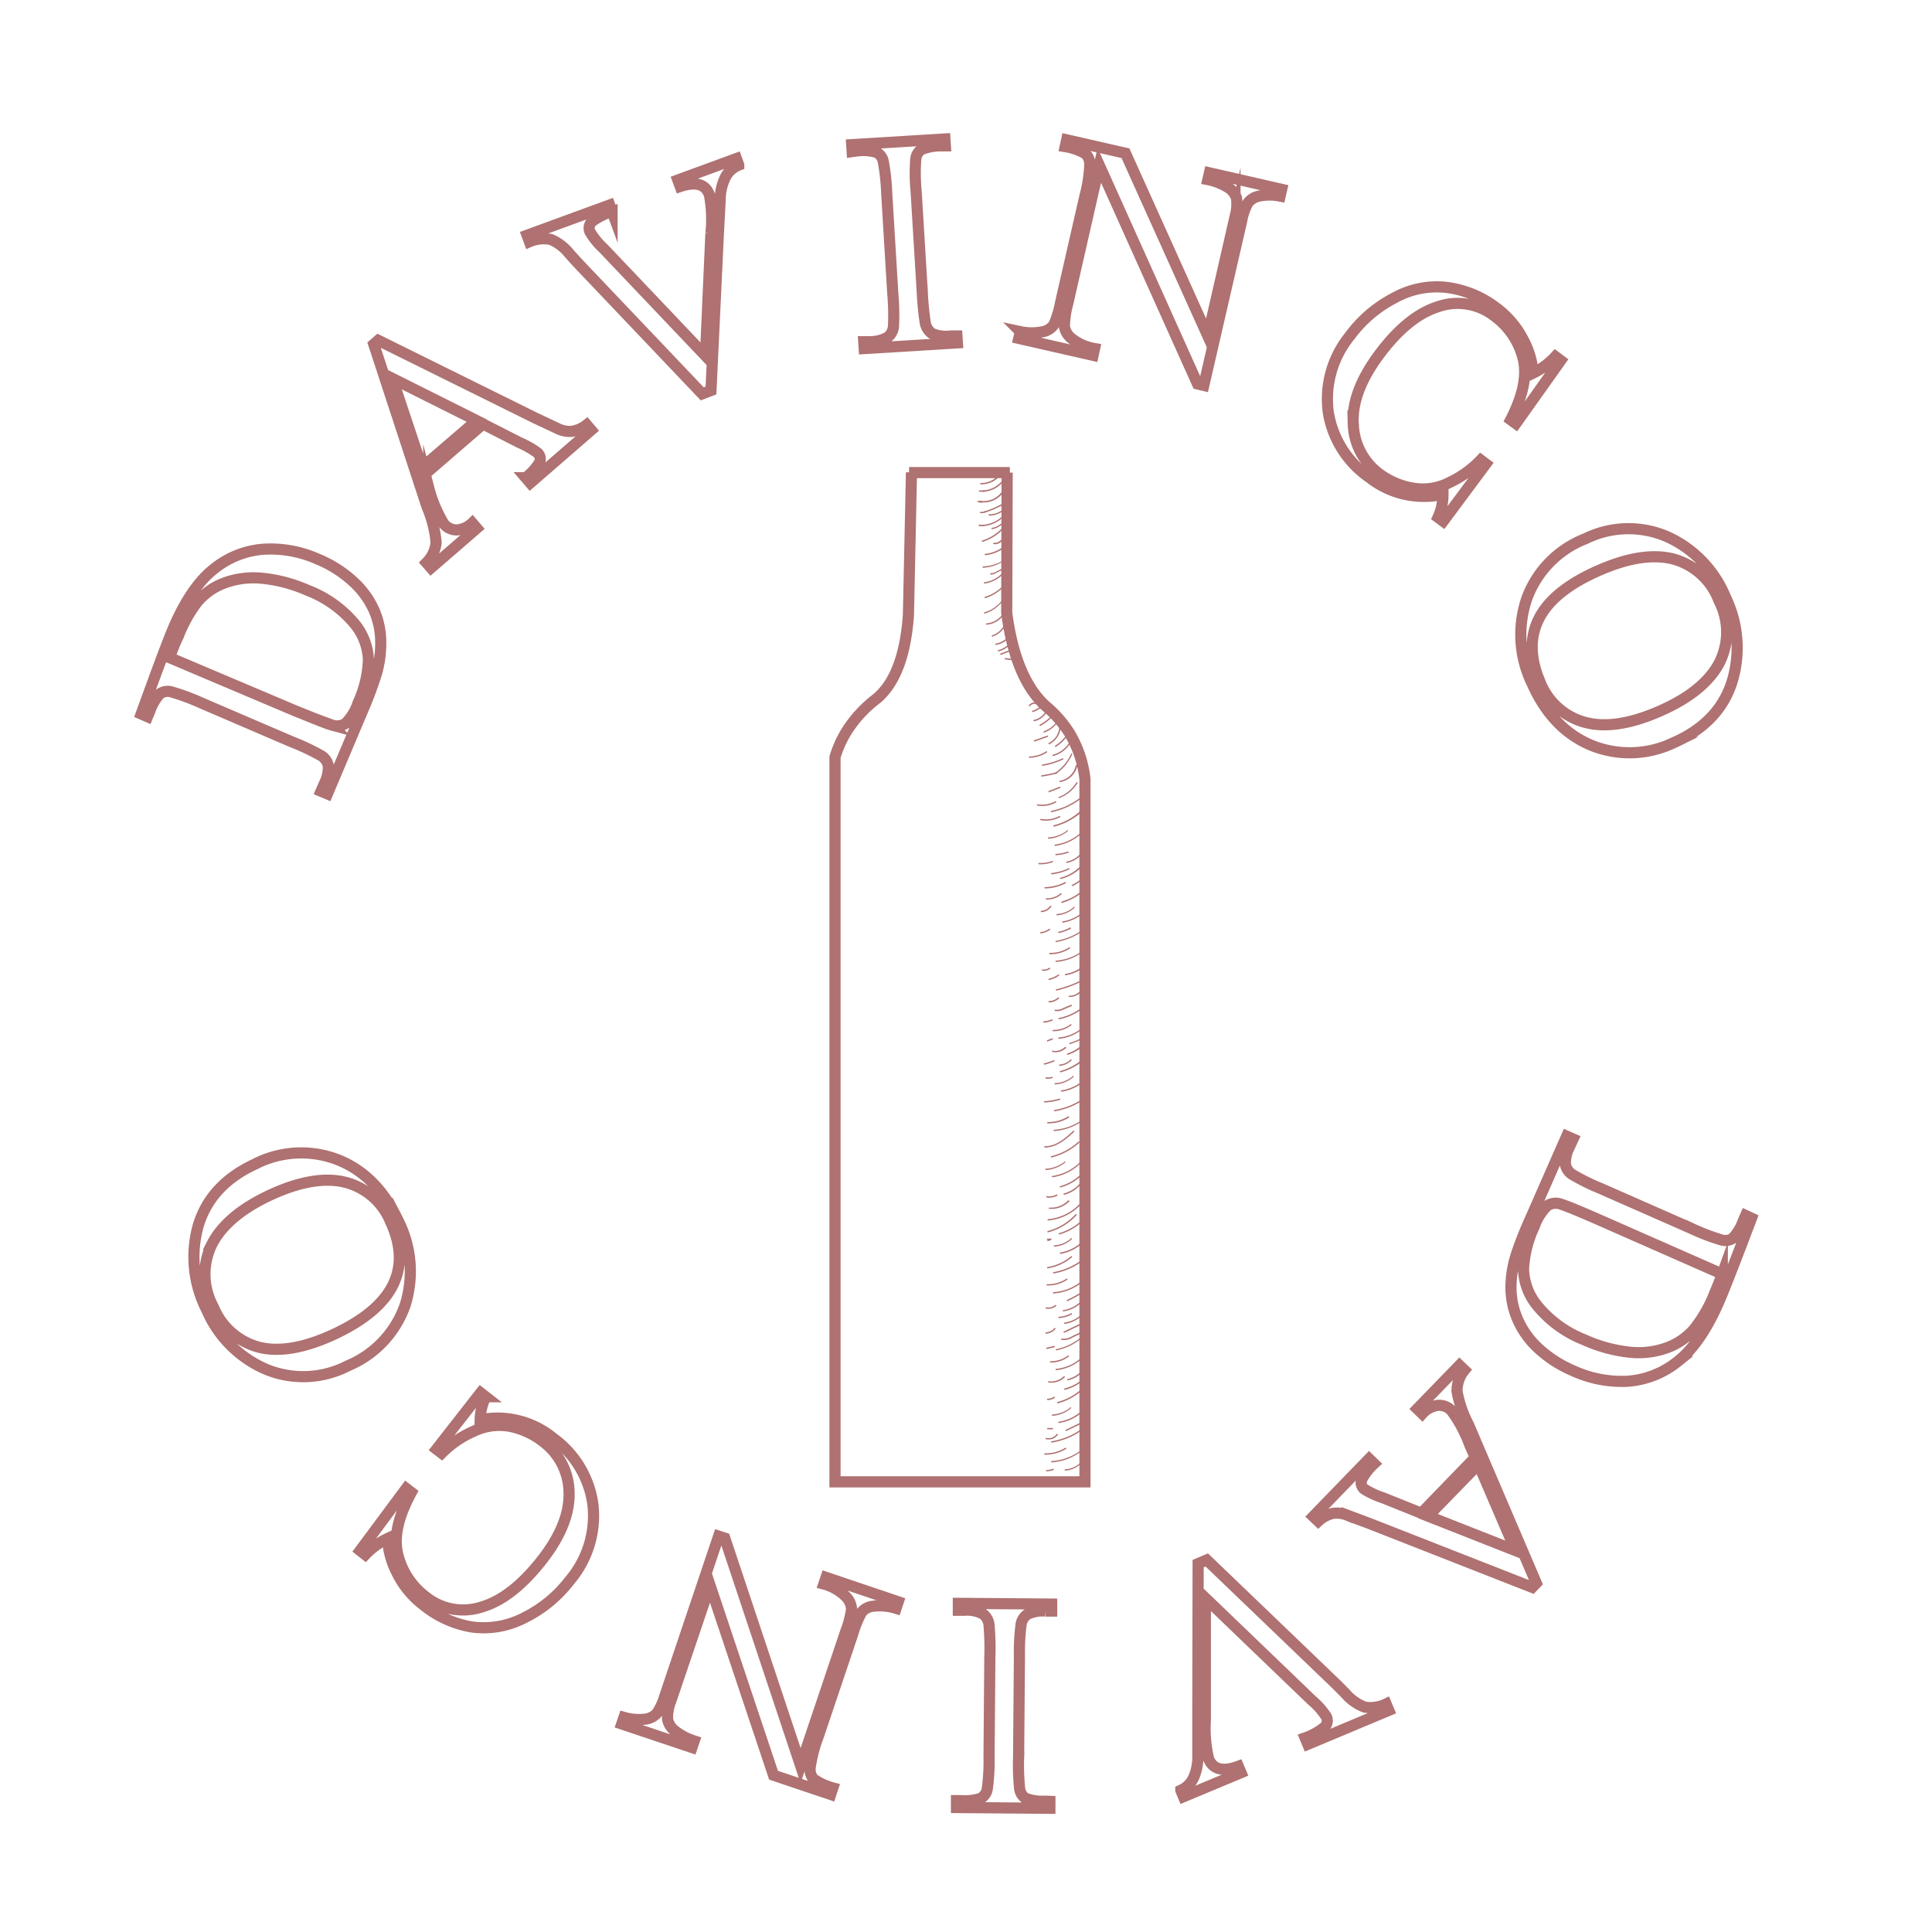 <svg xmlns="http://www.w3.org/2000/svg" width="260" height="260" viewBox="0 0 260 260"><defs><style>.cls-1{fill:none;stroke:#af7171;stroke-miterlimit:10;stroke-width:1.5px;}.cls-2{fill:#af7171;}</style></defs><g id="_3._krop" data-name="3. krop"><path class="cls-1" d="M19,96.08l1.55-4.25c1.3-3.54,2.2-5.92,2.71-7.12q2.39-5.64,5.44-8.07a12,12,0,0,1,6.64-2.72,15.59,15.59,0,0,1,7.44,1.33,16,16,0,0,1,4.73,3,11.66,11.66,0,0,1,2.85,3.92,10.89,10.89,0,0,1,.88,4.38,15,15,0,0,1-.57,4.08,51.39,51.39,0,0,1-1.87,5l-4.74,11.21-.86-.36.44-1a4.73,4.73,0,0,0,.54-2.43,2.07,2.07,0,0,0-.94-1.34,30.59,30.59,0,0,0-4-1.89L27.07,94.59a30.14,30.14,0,0,0-4-1.48,1.83,1.83,0,0,0-1.53.24,6.64,6.64,0,0,0-1.38,2.35l-.31.75Zm3.82-7.58,16.91,7.16c2.5,1,4.13,1.69,4.9,1.9a2.11,2.11,0,0,0,1.87-.2,6.94,6.94,0,0,0,1.69-2.77,15.06,15.06,0,0,0,1.39-5.81,8.13,8.13,0,0,0-2.06-5.07,15.46,15.46,0,0,0-6.18-4.29,19.77,19.77,0,0,0-6.08-1.6,11.32,11.32,0,0,0-5.1.65A8.73,8.73,0,0,0,26.56,81,18.32,18.32,0,0,0,24,85.59C23.54,86.53,23.17,87.51,22.82,88.5Z"/><path class="cls-1" d="M65,57.06,57.1,63.89l.6,1.78a18.14,18.14,0,0,0,2,4.78,2.19,2.19,0,0,0,1.86.86,3.38,3.38,0,0,0,2-.93l.61.71-6.17,5.34-.61-.7A4.43,4.43,0,0,0,58.69,73a15.83,15.83,0,0,0-1.14-4.6c-.08-.2-.35-1-.81-2.42L50.3,46.32l.6-.52L72.12,56.3,75,57.65a3.79,3.79,0,0,0,1.86.41,4.26,4.26,0,0,0,2.1-.89l.6.71L71.36,65l-.61-.71a7.68,7.68,0,0,0,1.83-2,1.13,1.13,0,0,0-.23-1.34,12.29,12.29,0,0,0-2.44-1.39Zm-.86-.46L52.79,50.92l4,12Z"/><path class="cls-1" d="M95.68,52.55,94.5,53,78.08,35.73c-.3-.31-.79-.85-1.48-1.62a6.34,6.34,0,0,0-2.46-1.88,4.84,4.84,0,0,0-2.89.3l-.32-.87,11.12-4.07.32.87a8.77,8.77,0,0,0-2.68,1.33,1.22,1.22,0,0,0-.29,1.42,10.14,10.14,0,0,0,1.85,2.26L94.94,47.88l.73-16.44a17.86,17.86,0,0,0-.2-5.21c-.53-1.46-1.84-1.83-3.93-1.13l-.32-.87,7.88-2.89.32.88a3.41,3.41,0,0,0-1.8,1.63,7,7,0,0,0-.7,3l-.25,4.69Z"/><path class="cls-1" d="M114.68,20.4l-.06-.93,12.54-.77.06.93-.59,0a6.86,6.86,0,0,0-2.63.49,1.77,1.77,0,0,0-.76,1.3,25,25,0,0,0,.05,4.34l.82,13.45a38.75,38.75,0,0,0,.41,4.23,2.23,2.23,0,0,0,.9,1.44,4.7,4.7,0,0,0,2.55.33l.81,0,.06.93-12.54.77-.06-.93.81,0a4.8,4.8,0,0,0,2.41-.6,2.06,2.06,0,0,0,.78-1.44,31.82,31.82,0,0,0-.09-4.39L119.33,26a29.8,29.8,0,0,0-.45-4.21,1.82,1.82,0,0,0-.88-1.27,6.47,6.47,0,0,0-2.74-.2Z"/><path class="cls-1" d="M161.16,51.67,147.94,22.24,143.7,40.83a12.49,12.49,0,0,0-.46,3.1,2.58,2.58,0,0,0,1,1.64,6.84,6.84,0,0,0,3.06,1.34l-.2.91-10-2.28.21-.91a7.4,7.4,0,0,0,3.08,0,2.33,2.33,0,0,0,1.47-1,14.78,14.78,0,0,0,.89-3L146,26.41a19.67,19.67,0,0,0,.66-4.2,2,2,0,0,0-.61-1.55,8.28,8.28,0,0,0-2.7-.93l.2-.91,7.91,1.8,11.08,24.59,3.66-16a6.18,6.18,0,0,0,.2-2.57,2.67,2.67,0,0,0-1.24-1.47,8,8,0,0,0-2.61-1l.21-.91,9.72,2.22-.21.91a7,7,0,0,0-2.82,0,2.49,2.49,0,0,0-1.53.95,7.87,7.87,0,0,0-.82,2.38L162,51.87Z"/><path class="cls-1" d="M199.27,61.91l.69.52-5.74,7.72-.7-.52a7.33,7.33,0,0,0,.67-3.11,11.81,11.81,0,0,1-9.87-2.24,13.21,13.21,0,0,1-5.57-8.83,13.47,13.47,0,0,1,2.92-10.26,17.28,17.28,0,0,1,6-5.11,11.7,11.7,0,0,1,7.09-1.39,13.82,13.82,0,0,1,6.53,2.69A12.31,12.31,0,0,1,205,45.73a11.28,11.28,0,0,1,1.32,4.48,10.17,10.17,0,0,0,3-2.23l.71.53L204,57l-.7-.51c1.72-3.34,2.26-6.14,1.63-8.42a10.11,10.11,0,0,0-3.79-5.52,8.06,8.06,0,0,0-7.6-1.28q-4.14,1.3-8,6.53-3.69,5-3.42,9.26a8.68,8.68,0,0,0,3.58,6.77,10.55,10.55,0,0,0,4.27,1.83,7.86,7.86,0,0,0,5.1-.73A13.92,13.92,0,0,0,199.27,61.91Z"/><path class="cls-1" d="M213.38,72.49a13.11,13.11,0,0,1,11.06-.23,15.28,15.28,0,0,1,7.8,8.17,15.58,15.58,0,0,1,.84,11.36q-1.76,5.47-7.78,8.13a13.7,13.7,0,0,1-11.12.39q-5.28-2.19-8-8.34a15,15,0,0,1-.71-11.42A13.68,13.68,0,0,1,213.38,72.49Zm1.74,4.3q-6.08,2.67-8,6.43t.15,8.6a9,9,0,0,0,6,5.38q4.13,1.13,10.16-1.53,5.85-2.58,7.91-6.39a9.15,9.15,0,0,0,0-8.42,9.1,9.1,0,0,0-6.12-5.62Q221.09,74.16,215.12,76.79Z"/><path class="cls-1" d="M235.71,163.94l-1.61,4.23c-1.35,3.52-2.28,5.88-2.81,7.08q-2.46,5.61-5.55,8a12.1,12.1,0,0,1-6.68,2.63,15.72,15.72,0,0,1-7.42-1.44,16.13,16.13,0,0,1-4.69-3.06,11.49,11.49,0,0,1-2.79-4,10.84,10.84,0,0,1-.82-4.39A14.79,14.79,0,0,1,204,169a48.35,48.35,0,0,1,1.94-4.95l4.9-11.15.86.38-.46,1a4.79,4.79,0,0,0-.58,2.41,2.09,2.09,0,0,0,.92,1.36,29.62,29.62,0,0,0,3.94,1.94l12.13,5.34a28.28,28.28,0,0,0,4,1.53,1.83,1.83,0,0,0,1.53-.21,6.51,6.51,0,0,0,1.41-2.33l.33-.75Zm-3.93,7.52L215,164.07q-3.73-1.63-4.87-2a2.11,2.11,0,0,0-1.88.17A7,7,0,0,0,206.5,165a15.21,15.21,0,0,0-1.47,5.8,8.11,8.11,0,0,0,2,5.09,15.49,15.49,0,0,0,6.12,4.39,20.09,20.09,0,0,0,6.05,1.68,11.25,11.25,0,0,0,5.11-.58,8.73,8.73,0,0,0,3.64-2.47,18.51,18.51,0,0,0,2.68-4.56C231,173.42,231.42,172.46,231.78,171.46Z"/><path class="cls-1" d="M191.28,203.64l7.26-7.5-.76-1.72a18,18,0,0,0-2.45-4.58,2.24,2.24,0,0,0-1.93-.7,3.49,3.49,0,0,0-2,1.11l-.67-.65,5.68-5.86.67.64a4.4,4.4,0,0,0-1,2.85,15.49,15.49,0,0,0,1.54,4.48c.09.19.43,1,1,2.34l8.13,19-.55.57L184.23,205l-2.94-1.1a3.73,3.73,0,0,0-1.89-.24,4.28,4.28,0,0,0-2,1.06l-.67-.64,7.52-7.76.67.65a8,8,0,0,0-1.66,2.13,1.14,1.14,0,0,0,.35,1.31,11.68,11.68,0,0,0,2.56,1.18Zm.89.39,11.8,4.65-5-11.63Z"/><path class="cls-1" d="M161.24,210.42l1.16-.49,17.18,16.49c.31.3.83.81,1.54,1.55a6.38,6.38,0,0,0,2.55,1.77,4.85,4.85,0,0,0,2.87-.43l.36.86L176,234.74l-.36-.86a8.64,8.64,0,0,0,2.61-1.45,1.21,1.21,0,0,0,.23-1.43,10.15,10.15,0,0,0-1.94-2.18l-14.33-13.77V231.5a17.78,17.78,0,0,0,.44,5.2q.9,2.15,4,1l.36.86-7.74,3.23-.36-.86a3.39,3.39,0,0,0,1.72-1.7,6.94,6.94,0,0,0,.57-3l0-4.69Z"/><path class="cls-1" d="M141.29,242.42v.93l-12.57-.1v-.93h.59A6.67,6.67,0,0,0,132,242a1.78,1.78,0,0,0,.86-1.24,27.21,27.21,0,0,0,.24-4.34l.11-13.47a35.43,35.43,0,0,0-.11-4.25,2.13,2.13,0,0,0-.8-1.49,4.56,4.56,0,0,0-2.52-.51h-.81v-.93l12.56.1v.94h-.81a4.66,4.66,0,0,0-2.44.43,2,2,0,0,0-.87,1.38,30.36,30.36,0,0,0-.22,4.38l-.11,13.48a30.7,30.7,0,0,0,.14,4.24A1.86,1.86,0,0,0,138,242a6.49,6.49,0,0,0,2.72.39Z"/><path class="cls-1" d="M97.54,207l10.2,30.61,6.08-18.07a13.29,13.29,0,0,0,.78-3,2.65,2.65,0,0,0-.82-1.73,6.73,6.73,0,0,0-2.91-1.64l.3-.89,9.71,3.28-.29.88a7.48,7.48,0,0,0-3.08-.28,2.34,2.34,0,0,0-1.55.79,14.84,14.84,0,0,0-1.2,2.94l-4.65,13.81a19.42,19.42,0,0,0-1.07,4.11,2,2,0,0,0,.44,1.6,8.19,8.19,0,0,0,2.6,1.2l-.29.88-7.69-2.59-8.55-25.57L90.3,228.84a6.1,6.1,0,0,0-.46,2.54A2.63,2.63,0,0,0,90.92,233a8.23,8.23,0,0,0,2.5,1.29l-.3.88L83.67,232l.3-.88a7.24,7.24,0,0,0,2.81.24,2.54,2.54,0,0,0,1.62-.79,8.12,8.12,0,0,0,1.06-2.29l7.25-21.55Z"/><path class="cls-1" d="M59.44,195.56l-.69-.53,5.93-7.59.68.53a7.38,7.38,0,0,0-.74,3.1,11.8,11.8,0,0,1,9.82,2.47,13.2,13.2,0,0,1,5.36,9,13.46,13.46,0,0,1-3.15,10.18,17.44,17.44,0,0,1-6.1,5,11.85,11.85,0,0,1-7.12,1.22A13.88,13.88,0,0,1,57,216a12.09,12.09,0,0,1-3.62-4.43,11.2,11.2,0,0,1-1.22-4.52,9.92,9.92,0,0,0-3,2.17l-.7-.55,6.21-8.36.69.53c-1.8,3.3-2.4,6.09-1.82,8.38a10.1,10.1,0,0,0,3.66,5.6,8.05,8.05,0,0,0,7.57,1.46q4.15-1.2,8.17-6.35c2.54-3.25,3.75-6.3,3.64-9.18A8.68,8.68,0,0,0,73.09,194,10.73,10.73,0,0,0,68.87,192a8,8,0,0,0-5.13.62A13.7,13.7,0,0,0,59.44,195.56Z"/><path class="cls-1" d="M46.82,183.8a13.1,13.1,0,0,1-11,.48,15.22,15.22,0,0,1-8-8A15.62,15.62,0,0,1,26.66,165c1.08-3.67,3.61-6.45,7.59-8.31a13.64,13.64,0,0,1,11.1-.66c3.56,1.37,6.28,4.09,8.19,8.15a15.08,15.08,0,0,1,1,11.4A13.74,13.74,0,0,1,46.82,183.8ZM45,179.54q6-2.82,7.88-6.62t-.36-8.6a8.94,8.94,0,0,0-6.12-5.23q-4.16-1-10.12,1.77-5.79,2.73-7.76,6.58a9.16,9.16,0,0,0,.18,8.42,9.16,9.16,0,0,0,6.25,5.47Q39.07,182.3,45,179.54Z"/><path class="cls-1" d="M135.54,63.6l-.06,18.85c.94,7.26,3.24,10.75,5.26,12.58a15.32,15.32,0,0,1,3.15,3.57,15.14,15.14,0,0,1,2.12,6.26v94.56H112.37V101.89a14.89,14.89,0,0,1,1.46-3.31A16.73,16.73,0,0,1,118,94c1.79-1.52,3.78-4.54,4.25-11.21q.21-9.61.41-19.22"/><line class="cls-1" x1="122.34" y1="63.6" x2="135.9" y2="63.6"/><path class="cls-2" d="M145.48,109.06a8.45,8.45,0,0,1-3.66,2,.09.09,0,0,0,.06.18,8.85,8.85,0,0,0,3.73-2c.08-.08-.05-.21-.13-.13Z"/><path class="cls-2" d="M146,111.48a6.41,6.41,0,0,1-4,2.18c-.11,0-.1.2,0,.18a6.66,6.66,0,0,0,4.11-2.24c.07-.09-.07-.21-.14-.12Z"/><path class="cls-2" d="M143.6,111.77a4.42,4.42,0,0,1-2.49.92.09.09,0,1,0,0,.18,4.57,4.57,0,0,0,2.57-1c.09-.07,0-.22-.09-.15Z"/><path class="cls-2" d="M146.16,119.37a7.35,7.35,0,0,1-3.27,1.95.09.09,0,0,0,.06.18,7.77,7.77,0,0,0,3.35-2c.08-.09-.06-.21-.14-.13Z"/><path class="cls-2" d="M146.63,121.79A5.69,5.69,0,0,1,143,124c-.11,0-.06.19.06.17a5.85,5.85,0,0,0,3.66-2.24c.07-.09-.07-.22-.13-.12Z"/><path class="cls-2" d="M144.46,122.1a3.66,3.66,0,0,1-2.21.9c-.11,0-.1.19,0,.18a3.94,3.94,0,0,0,2.34-1c.08-.08,0-.2-.14-.12Z"/><path class="cls-2" d="M146,124.91a8.76,8.76,0,0,1-3.88,1.7c-.12,0-.06.19,0,.17a8.86,8.86,0,0,0,3.93-1.72c.09-.07,0-.22-.1-.15Z"/><path class="cls-2" d="M146.35,127.37a6.67,6.67,0,0,1-4.22,1.9.09.09,0,1,0,0,.18,6.81,6.81,0,0,0,4.34-2c.08-.08,0-.2-.13-.12Z"/><path class="cls-2" d="M143.88,127.49a4.5,4.5,0,0,1-2.6.74c-.12,0-.11.18,0,.18a4.75,4.75,0,0,0,2.69-.76c.09-.07,0-.22-.1-.16Z"/><path class="cls-2" d="M146,135.26A7.65,7.65,0,0,1,142.5,137c-.11,0-.06.2.06.17a7.83,7.83,0,0,0,3.55-1.76c.09-.08,0-.2-.13-.12Z"/><path class="cls-2" d="M146.29,137.7a5.83,5.83,0,0,1-3.8,1.92c-.11,0-.1.2,0,.18a6,6,0,0,0,3.92-2c.07-.09-.06-.21-.13-.12Z"/><path class="cls-2" d="M144.08,137.84a3.88,3.88,0,0,1-2.34.76c-.12,0-.11.18,0,.18a4,4,0,0,0,2.42-.79c.09-.07,0-.22-.09-.15Z"/><path class="cls-2" d="M146.14,142.14a8,8,0,0,1-3.47,2c-.11,0,0,.2.06.17a8.22,8.22,0,0,0,3.54-2c.08-.08-.05-.2-.13-.12Z"/><path class="cls-2" d="M146.63,144.55a6.14,6.14,0,0,1-3.8,2.19c-.11,0-.06.19.06.17a6.21,6.21,0,0,0,3.87-2.24c.07-.09-.06-.21-.13-.12Z"/><path class="cls-2" d="M144.34,144.86a4,4,0,0,1-2.34.9.09.09,0,1,0,0,.18,4.18,4.18,0,0,0,2.46-1c.09-.07,0-.19-.13-.12Z"/><path class="cls-2" d="M146,147.67a9.54,9.54,0,0,1-4.09,1.7c-.11,0-.1.2,0,.18a9.81,9.81,0,0,0,4.18-1.72c.09-.07,0-.23-.1-.16Z"/><path class="cls-2" d="M146.33,150.14a7.23,7.23,0,0,1-4.46,1.89.09.09,0,1,0,0,.18,7.45,7.45,0,0,0,4.59-2c.08-.09-.06-.21-.14-.12Z"/><path class="cls-2" d="M143.72,150.26A5.13,5.13,0,0,1,141,151c-.11,0-.1.18,0,.18a5.27,5.27,0,0,0,2.85-.77.09.09,0,0,0-.1-.15Z"/><path class="cls-2" d="M145.12,153.65a8.52,8.52,0,0,1-3.65,1.95c-.12,0-.06.2.05.17a8.63,8.63,0,0,0,3.73-2c.09-.08-.05-.2-.13-.12Z"/><path class="cls-2" d="M145.64,156.07a6.51,6.51,0,0,1-4,2.18c-.12,0-.11.2,0,.18a6.66,6.66,0,0,0,4.1-2.24c.07-.09-.06-.21-.13-.12Z"/><path class="cls-2" d="M143.24,156.36a4.46,4.46,0,0,1-2.49.92c-.11,0-.1.19,0,.18a4.63,4.63,0,0,0,2.58-1c.09-.07,0-.22-.1-.15Z"/><path class="cls-2" d="M145.81,164a7.46,7.46,0,0,1-3.27,1.95.09.09,0,1,0,.05.17,7.62,7.62,0,0,0,3.35-2c.08-.08-.05-.2-.13-.12Z"/><path class="cls-2" d="M146.27,166.38a5.7,5.7,0,0,1-3.58,2.18c-.12,0-.06.2.05.18a5.9,5.9,0,0,0,3.67-2.24c.06-.1-.07-.22-.14-.12Z"/><path class="cls-2" d="M144.11,166.68a3.76,3.76,0,0,1-2.21.91.09.09,0,1,0,0,.18,3.92,3.92,0,0,0,2.33-1c.09-.08-.05-.2-.13-.13Z"/><path class="cls-2" d="M145.65,169.5a8.84,8.84,0,0,1-3.89,1.7c-.11,0,0,.19.06.17a8.91,8.91,0,0,0,3.93-1.72c.09-.07,0-.22-.1-.15Z"/><path class="cls-2" d="M146,172a6.58,6.58,0,0,1-4.21,1.89.09.09,0,1,0,0,.18,6.85,6.85,0,0,0,4.34-1.95c.08-.08-.06-.21-.14-.12Z"/><path class="cls-2" d="M143.53,172.08a4.56,4.56,0,0,1-2.61.74c-.11,0-.1.18,0,.18a4.77,4.77,0,0,0,2.7-.77c.09-.06,0-.21-.1-.15Z"/><path class="cls-2" d="M145.63,179.85a7.75,7.75,0,0,1-3.48,1.71c-.12,0-.06.2,0,.17a7.81,7.81,0,0,0,3.56-1.76c.09-.08,0-.2-.13-.12Z"/><path class="cls-2" d="M145.93,182.29a5.81,5.81,0,0,1-3.79,1.92c-.11,0-.11.2,0,.18a6,6,0,0,0,3.92-2c.07-.09-.06-.21-.14-.12Z"/><path class="cls-2" d="M143.72,182.43a3.92,3.92,0,0,1-2.34.76c-.11,0-.1.18,0,.18a4.08,4.08,0,0,0,2.43-.79c.09-.07,0-.22-.1-.15Z"/><path class="cls-2" d="M145.78,186.72a7.9,7.9,0,0,1-3.46,1.95.09.09,0,0,0,.05.18,8.26,8.26,0,0,0,3.55-2c.08-.09-.06-.21-.14-.13Z"/><path class="cls-2" d="M146.27,189.14a6.09,6.09,0,0,1-3.79,2.19c-.12,0-.06.19.05.17a6.25,6.25,0,0,0,3.88-2.24c.06-.09-.07-.21-.14-.12Z"/><path class="cls-2" d="M144,189.45a4.12,4.12,0,0,1-2.35.9c-.11,0-.1.19,0,.18a4.25,4.25,0,0,0,2.47-1c.09-.08-.05-.2-.13-.12Z"/><path class="cls-2" d="M145.61,192.26a9.63,9.63,0,0,1-4.08,1.7c-.12,0-.11.2,0,.18a9.66,9.66,0,0,0,4.17-1.73c.09-.07,0-.22-.1-.15Z"/><path class="cls-2" d="M146,194.72a7.24,7.24,0,0,1-4.47,1.9c-.11,0-.1.19,0,.18a7.36,7.36,0,0,0,4.59-2c.08-.08-.05-.2-.13-.12Z"/><path class="cls-2" d="M143.37,194.84a5,5,0,0,1-2.76.74c-.12,0-.11.18,0,.18a5.28,5.28,0,0,0,2.85-.76c.09-.07,0-.22-.1-.16Z"/><path class="cls-2" d="M145.87,114.13a3.16,3.16,0,0,1-2.31,1.82c-.11,0-.1.2,0,.18a3.33,3.33,0,0,0,2.46-1.91c.05-.11-.11-.19-.16-.09Z"/><path class="cls-2" d="M145.81,116.12a6,6,0,0,1-3.1,2c-.11,0-.05.2.06.17a6.31,6.31,0,0,0,3.18-2c.07-.09-.06-.22-.14-.13Z"/><path class="cls-2" d="M145.47,118.33a8.37,8.37,0,0,1-1.2.76c-.1,0,0,.2.1.15a8.37,8.37,0,0,0,1.2-.76c.09-.07,0-.22-.1-.15Z"/><path class="cls-2" d="M143.7,114.6a5.82,5.82,0,0,1-1.59.31.09.09,0,1,0,0,.18,6,6,0,0,0,1.63-.32c.11,0,.06-.21-.05-.17Z"/><path class="cls-2" d="M143.81,116.84a7.27,7.27,0,0,1-2.28.65.09.09,0,1,0,0,.18,7.32,7.32,0,0,0,2.37-.68c.1,0,0-.2-.1-.15Z"/><path class="cls-2" d="M144,124.83a6.3,6.3,0,0,1-1.54.56c-.11,0-.06.2.06.17a6.38,6.38,0,0,0,1.58-.58c.1-.06,0-.21-.1-.15Z"/><path class="cls-2" d="M145.67,130.07a5.23,5.23,0,0,1-2.28,1,.09.09,0,1,0,0,.18,5.39,5.39,0,0,0,2.37-1c.1-.06,0-.21-.1-.15Z"/><path class="cls-2" d="M145.71,131.82a16.19,16.19,0,0,1-3.58,1.32c-.11,0,0,.2.06.17a17.1,17.1,0,0,0,3.62-1.34c.11-.05,0-.2-.1-.15Z"/><path class="cls-2" d="M145.51,133.22a2.08,2.08,0,0,1-1.62.78c-.11,0-.1.17,0,.17a2.21,2.21,0,0,0,1.74-.82c.07-.09-.06-.22-.13-.13Z"/><path class="cls-2" d="M144.11,135.23l-1.05.44a1.62,1.62,0,0,1-1.05.2c-.11,0-.15.15,0,.18a1.7,1.7,0,0,0,1.06-.17l1.12-.48c.11-.05.05-.22,0-.17Z"/><path class="cls-2" d="M145.64,140.59a5.42,5.42,0,0,1-2,1.19c-.11,0-.06.2.06.17a5.47,5.47,0,0,0,2.12-1.24c.08-.08-.05-.2-.13-.12Z"/><path class="cls-2" d="M145.79,139.57a10.17,10.17,0,0,1-1.83.78.09.09,0,0,0,0,.17,9.66,9.66,0,0,0,1.87-.8c.11-.06,0-.21-.09-.15Z"/><path class="cls-2" d="M144.07,142.59a2.31,2.31,0,0,1-1.46.67c-.12,0-.11.18,0,.18a2.56,2.56,0,0,0,1.58-.73c.08-.08,0-.2-.13-.12Z"/><path class="cls-2" d="M143.28,140.93a1.84,1.84,0,0,1-1.6.47.09.09,0,1,0,0,.17,2,2,0,0,0,1.77-.52c.09-.08,0-.2-.13-.12Z"/><path class="cls-2" d="M145.57,161.72a6.74,6.74,0,0,1-4.51,2.35.09.09,0,1,0,0,.18,6.87,6.87,0,0,0,4.63-2.41c.07-.09-.06-.21-.13-.12Z"/><path class="cls-2" d="M143.71,161.58a3.14,3.14,0,0,1-2.46.93c-.12,0-.16.16,0,.17a3.33,3.33,0,0,0,2.64-1c.08-.08-.06-.2-.14-.12Z"/><path class="cls-2" d="M145.32,159.27a4.28,4.28,0,0,1-2.14,1.34c-.11,0-.06.2.06.17a4.34,4.34,0,0,0,2.21-1.39.09.09,0,1,0-.13-.12Z"/><path class="cls-2" d="M145.33,158.16a6.44,6.44,0,0,1-2.67,1.47.09.09,0,0,0,.05.17,6.69,6.69,0,0,0,2.75-1.51c.09-.08-.05-.2-.13-.13Z"/><path class="cls-2" d="M145.34,174a17.35,17.35,0,0,1-1.75.94c-.1,0,0,.2.1.15a18.09,18.09,0,0,0,1.74-.93c.1-.06,0-.22-.09-.16Z"/><path class="cls-2" d="M145.58,175a4.31,4.31,0,0,1-2.47,1.31c-.12,0-.11.19,0,.17a4.4,4.4,0,0,0,2.6-1.36c.08-.08-.06-.2-.14-.12Z"/><path class="cls-2" d="M145.86,176.53a4,4,0,0,1-2.58,1.45c-.12,0-.11.2,0,.18a4.2,4.2,0,0,0,2.7-1.51c.07-.09-.06-.21-.13-.12Z"/><path class="cls-2" d="M145.51,178.07l-2.35,1.12c-.1.05,0,.2.1.16l2.34-1.12c.11,0,0-.2-.09-.16Z"/><path class="cls-2" d="M145.79,179.1l-1.44.68a2.3,2.3,0,0,1-1.48.37c-.11,0-.14.14,0,.17a2.18,2.18,0,0,0,1.46-.32l1.55-.73c.1-.05.05-.22-.06-.17Z"/><path class="cls-2" d="M144.14,176.73a3.5,3.5,0,0,1-1.64.47c-.11,0-.1.18,0,.18a3.73,3.73,0,0,0,1.73-.5c.1-.06,0-.21-.1-.15Z"/><path class="cls-2" d="M145.76,184.28a3.79,3.79,0,0,1-2.08,1.3c-.11,0-.05.2.06.17a3.85,3.85,0,0,0,2.15-1.35c.08-.09-.06-.21-.13-.12Z"/><path class="cls-2" d="M145.67,185.63a5.87,5.87,0,0,1-2.41,1.22c-.12,0-.06.2.05.18a6,6,0,0,0,2.49-1.28c.09-.07-.05-.19-.13-.12Z"/><path class="cls-2" d="M145.34,191.48l-1.92.94c-.1.05,0,.2.1.15l1.92-.93c.1,0,0-.21-.1-.16Z"/><path class="cls-2" d="M145.5,196.73a3.15,3.15,0,0,1-2.14,1,.09.09,0,1,0,0,.18,3.35,3.35,0,0,0,2.26-1.1c.08-.09-.06-.21-.13-.12Z"/><path class="cls-2" d="M141.21,131.88a3.49,3.49,0,0,0,1.29-.58.09.09,0,0,0-.1-.15,3.32,3.32,0,0,1-1.24.56c-.12,0-.06.2.05.17Z"/><path class="cls-2" d="M141.19,134.91a2.15,2.15,0,0,0,1.32-.53.09.09,0,0,0,0-.13.09.09,0,0,0-.12,0,2,2,0,0,1-1.2.47.09.09,0,1,0,0,.18Z"/><path class="cls-2" d="M140.63,148.37a9.1,9.1,0,0,0,2-.35c.11,0,.06-.2-.06-.17a8.65,8.65,0,0,1-2,.34c-.11,0-.1.19,0,.18Z"/><path class="cls-2" d="M140.77,145.16a2,2,0,0,0,.84-.07.09.09,0,0,0-.06-.17,1.73,1.73,0,0,1-.75.06.09.09,0,0,0-.1.07.09.09,0,0,0,.07.11Z"/><path class="cls-2" d="M140.58,143.27a7.27,7.27,0,0,0,1.27-.42c.1,0,.05-.21-.06-.17a7,7,0,0,1-1.27.42c-.11,0-.06.19.06.17Z"/><path class="cls-2" d="M141,140.15l.64-.24a.11.11,0,0,0,.06-.11.09.09,0,0,0-.12-.06l-.63.24a.08.08,0,0,0-.06.11.09.09,0,0,0,.11.06Z"/><path class="cls-2" d="M140.47,137.62a3.12,3.12,0,0,0,1.13-.27c.05,0,.08-.06.06-.11a.09.09,0,0,0-.11-.06,3.16,3.16,0,0,1-1.09.26c-.11,0-.1.18,0,.18Z"/><path class="cls-2" d="M140.28,130.64a1.64,1.64,0,0,0,1-.22.09.09,0,0,0-.1-.16,1.36,1.36,0,0,1-.88.21.09.09,0,0,0-.11.07.09.09,0,0,0,.07.1Z"/><path class="cls-2" d="M140.08,125.62a3.09,3.09,0,0,0,1.21-.47c.1-.06,0-.21-.1-.15a2.71,2.71,0,0,1-1.12.44s-.09,0-.09.09a.09.09,0,0,0,.1.09Z"/><path class="cls-2" d="M140.15,122.75a1.74,1.74,0,0,0,1.31-.71.09.09,0,0,0-.14-.12,1.58,1.58,0,0,1-1.18.65c-.11,0-.1.18,0,.18Z"/><path class="cls-2" d="M140.62,154.43c1.59,0,2.83-1.1,3.93-2.11.09-.08-.05-.2-.13-.13-1.07,1-2.27,2.07-3.81,2.06-.12,0-.11.18,0,.18Z"/><path class="cls-2" d="M140.85,161.15a2.34,2.34,0,0,0,1.42-.23c.1-.06,0-.21-.1-.16a2.06,2.06,0,0,1-1.29.21.09.09,0,0,0,0,.18Z"/><path class="cls-2" d="M140.93,167a.69.69,0,0,0,.56-.18.09.09,0,0,0,0-.13.11.11,0,0,0-.13,0l0,0s0,0,0,0l0,0h0l-.06,0-.06,0H141a.09.09,0,0,0-.11.07s0,.1.08.1Z"/><path class="cls-2" d="M141,170.69a6.68,6.68,0,0,0,3.24-1.48c.09-.07,0-.22-.1-.15a6.61,6.61,0,0,1-3.15,1.45c-.11,0-.11.2,0,.18Z"/><path class="cls-2" d="M140.77,176.11a1.71,1.71,0,0,0,1.34-.33c.09-.07,0-.22-.1-.15a1.5,1.5,0,0,1-1.21.3.09.09,0,0,0,0,.18Z"/><path class="cls-2" d="M140.79,179.48a1.8,1.8,0,0,0,1.24-.62c.08-.09-.06-.21-.13-.12a1.62,1.62,0,0,1-1.12.56.09.09,0,1,0,0,.18Z"/><path class="cls-2" d="M140.9,181.54l1-.23a.1.1,0,0,0,.06-.12.1.1,0,0,0-.11-.06l-1,.24a.09.09,0,0,0-.06.11.1.1,0,0,0,.12.06Z"/><path class="cls-2" d="M141.09,186.05a2.6,2.6,0,0,0,2.19-.69c.08-.09-.05-.21-.14-.13a2.39,2.39,0,0,1-2,.65c-.11,0-.15.16,0,.17Z"/><path class="cls-2" d="M141,188.41a1.59,1.59,0,0,0,.92-.29c.1-.06,0-.21-.1-.15a1.43,1.43,0,0,1-.83.26.09.09,0,1,0,0,.18Z"/><path class="cls-2" d="M140.77,193.68a1.52,1.52,0,0,0,1.58-.58c.06-.09-.07-.21-.13-.12a1.37,1.37,0,0,1-1.41.53.09.09,0,1,0,0,.17Z"/><path class="cls-2" d="M141,192.35h.63a.1.1,0,0,0,.09-.1.09.09,0,0,0-.1-.08h-.63a.1.1,0,0,0-.09.09.11.11,0,0,0,.1.09Z"/><path class="cls-2" d="M140.87,198a2.47,2.47,0,0,0,.89-.17.09.09,0,0,0,.06-.11.08.08,0,0,0-.11-.06,2.25,2.25,0,0,1-.85.16c-.12,0-.11.18,0,.18Z"/><path class="cls-2" d="M141.07,165.84a7.91,7.91,0,0,0,3.8-2.3.09.09,0,0,0-.13-.13,7.6,7.6,0,0,1-3.72,2.25c-.11,0-.06.2,0,.18Z"/><path class="cls-2" d="M140.65,119.56a6.08,6.08,0,0,0,2.77-.7c.1,0,0-.2-.1-.15a5.94,5.94,0,0,1-2.68.67c-.11,0-.1.19,0,.18Z"/><path class="cls-2" d="M139.78,116.31a4.8,4.8,0,0,0,1.88-.28c.11,0,.06-.21,0-.17a4.78,4.78,0,0,1-1.84.27c-.11,0-.1.17,0,.18Z"/><path class="cls-2" d="M141.51,109.3a9.62,9.62,0,0,0,4.45-2.22c.1-.07,0-.22-.09-.15a9.44,9.44,0,0,1-4.37,2.19c-.11,0-.1.2,0,.18Z"/><path class="cls-2" d="M142.57,107.39a5,5,0,0,0,2.44-2c.07-.1-.09-.18-.16-.08a4.72,4.72,0,0,1-2.34,1.93.09.09,0,0,0,.06.17Z"/><path class="cls-2" d="M144.77,103a2.62,2.62,0,0,1-2.13,2.07c-.11,0-.1.19,0,.18A2.83,2.83,0,0,0,145,103a.09.09,0,0,0-.18,0Z"/><path class="cls-2" d="M144.15,101.46A6.43,6.43,0,0,1,142,104c-.09.06,0,.22.1.15a6.48,6.48,0,0,0,2.19-2.62.09.09,0,0,0-.16-.08Z"/><path class="cls-2" d="M141.19,106.62l1.47-.57c.1,0,.05-.21-.06-.17l-1.47.57c-.1,0,0,.21.06.17Z"/><path class="cls-2" d="M142.54,97.41a2.53,2.53,0,0,1-1.4,2.58c-.1.05,0,.22.06.17a2.71,2.71,0,0,0,1.52-2.76c0-.11-.19-.1-.18,0Z"/><path class="cls-2" d="M140.73,95.7a2.34,2.34,0,0,1-1.59,1.18c-.11,0-.06.2.05.18a2.52,2.52,0,0,0,1.7-1.28c.06-.1-.1-.18-.16-.08Z"/><path class="cls-2" d="M134.91,66.06a3.06,3.06,0,0,1-3.06,1.33.09.09,0,0,0,0,.18,3.24,3.24,0,0,0,3.26-1.43c.06-.1-.1-.18-.16-.08Z"/><path class="cls-2" d="M135.22,67.6a13.21,13.21,0,0,1-2.77,1.23.09.09,0,0,0,.05.17,14.21,14.21,0,0,0,2.82-1.24c.1-.06,0-.21-.1-.16Z"/><path class="cls-2" d="M135.38,68.93a4.25,4.25,0,0,1-3.13,1.7.09.09,0,1,0,0,.18,4.41,4.41,0,0,0,3.25-1.76c.07-.09-.06-.22-.13-.12Z"/><path class="cls-2" d="M135,70.93a6.33,6.33,0,0,1-2.81,1.81.09.09,0,0,0,.06.17,6.51,6.51,0,0,0,2.89-1.86c.08-.08-.06-.21-.14-.12Z"/><path class="cls-2" d="M135,64.53A3.57,3.57,0,0,1,132.24,66c-.11,0-.1.18,0,.18a3.73,3.73,0,0,0,2.88-1.5c.07-.09-.06-.22-.13-.12Z"/><path class="cls-2" d="M135.59,73.07a4.79,4.79,0,0,1-3,1.46c-.11,0-.1.19,0,.18a5,5,0,0,0,3.16-1.52c.08-.08-.06-.2-.14-.12Z"/><path class="cls-2" d="M135,77a4,4,0,0,1-2.51,1.35.09.09,0,1,0,0,.18,4.37,4.37,0,0,0,2.64-1.4c.07-.09-.06-.21-.14-.13Z"/><path class="cls-2" d="M134.93,78.89a5.83,5.83,0,0,1-2.37,1.43c-.11,0-.05.2.06.17A6,6,0,0,0,135.06,79c.09-.08-.05-.21-.13-.12Z"/><path class="cls-2" d="M135,80.59a4.68,4.68,0,0,1-2.49,1.81.09.09,0,0,0,0,.18,4.89,4.89,0,0,0,2.57-1.87c.07-.09-.06-.21-.13-.12Z"/><path class="cls-2" d="M135.06,82.44a2.94,2.94,0,0,1-2.28,1.45.09.09,0,1,0,0,.18,3.13,3.13,0,0,0,2.44-1.55c.05-.1-.11-.18-.17-.08Z"/><path class="cls-2" d="M135.22,83.9a2.69,2.69,0,0,1-1.71,1.6.09.09,0,0,0,.05.17A3,3,0,0,0,135.39,84c0-.1-.12-.19-.17-.08Z"/><path class="cls-2" d="M135.91,85.39A3,3,0,0,1,134,86.62c-.11,0-.05.19.06.17a3.14,3.14,0,0,0,2-1.28c.06-.09-.07-.22-.14-.12Z"/><path class="cls-2" d="M135.77,86.64a2.72,2.72,0,0,1-1.42.84c-.12,0-.06.19.05.17a2.92,2.92,0,0,0,1.51-.89c.07-.09-.06-.21-.14-.12Z"/><path class="cls-2" d="M136,87.44l-1.35.51c-.1,0-.05.22.06.17l1.35-.51a.09.09,0,0,0-.06-.17Z"/><path class="cls-2" d="M136.3,88.66l-1-.1a.09.09,0,0,0-.1.07.1.1,0,0,0,.07.11l.95.1a.1.1,0,0,0,.11-.07.09.09,0,0,0-.07-.11Z"/><path class="cls-2" d="M143.85,100a3.77,3.77,0,0,1-2.16,1.57c-.11,0-.06.2.06.17a4,4,0,0,0,2.26-1.65c.06-.1-.1-.18-.16-.09Z"/><path class="cls-2" d="M143.41,99.06a5.26,5.26,0,0,1-1.41,1.29c-.1.06,0,.21.1.15a5.34,5.34,0,0,0,1.44-1.32c.07-.09-.06-.22-.13-.12Z"/><path class="cls-2" d="M142.43,96.79a3.84,3.84,0,0,1-1.93,1.62.09.09,0,0,0,.06.17,4,4,0,0,0,2-1.71c.06-.1-.1-.18-.16-.08Z"/><path class="cls-2" d="M141.43,96.42a7.47,7.47,0,0,1-1.5,1.11c-.1.06,0,.21.1.15a7.43,7.43,0,0,0,1.53-1.14c.09-.08-.05-.2-.13-.12Z"/><path class="cls-2" d="M140,95.09a3.53,3.53,0,0,1-1.07.56.1.1,0,0,0,.06.18,4.2,4.2,0,0,0,1.11-.58c.09-.07,0-.23-.1-.16Z"/><path class="cls-2" d="M139.33,94.53a1,1,0,0,0-.85.36.11.11,0,0,0,0,.13.09.09,0,0,0,.13,0,.81.81,0,0,1,.68-.3.1.1,0,0,0,.11-.07.1.1,0,0,0-.07-.11Z"/><path class="cls-2" d="M142.13,103.93a16.29,16.29,0,0,1-1.94.4c-.11,0-.1.2,0,.18a16.56,16.56,0,0,0,2-.41.09.09,0,0,0-.05-.17Z"/><path class="cls-2" d="M143,102.05a10.23,10.23,0,0,1-2.69.83c-.12,0-.11.2,0,.18a10.16,10.16,0,0,0,2.73-.84c.11,0,.05-.22,0-.17Z"/><path class="cls-2" d="M140.79,101.11a4.28,4.28,0,0,1-2.25.69c-.12,0-.11.18,0,.18a4.62,4.62,0,0,0,2.34-.71c.09-.07,0-.22-.1-.16Z"/><path class="cls-2" d="M140.93,99l-1.74.62a.09.09,0,0,0,.06.17l1.73-.62c.11,0,.05-.21,0-.17Z"/><path class="cls-2" d="M139.63,108.41a3.82,3.82,0,0,0,2.48-.42c.1-.06,0-.21-.1-.15a3.68,3.68,0,0,1-2.35.4.09.09,0,1,0,0,.17Z"/><path class="cls-2" d="M140.07,110.38a4,4,0,0,0,2.59-.41c.11,0,0-.2-.09-.15a3.92,3.92,0,0,1-2.47.39.09.09,0,1,0,0,.17Z"/><path class="cls-2" d="M140.85,121.06a3,3,0,0,0,2-.71c.09-.07,0-.2-.13-.12a2.83,2.83,0,0,1-1.91.66c-.11,0-.1.17,0,.17Z"/><path class="cls-2" d="M135.31,75.23a5.86,5.86,0,0,1-3,1c-.12,0-.11.17,0,.18a6,6,0,0,0,3.05-1.08.09.09,0,0,0-.09-.15Z"/><path class="cls-2" d="M132.46,66h-.65a.1.1,0,0,0-.09.09.1.1,0,0,0,.1.09h.65a.08.08,0,0,0,.08-.1.08.08,0,0,0-.09-.08Z"/><path class="cls-2" d="M132.21,67.42a1.27,1.27,0,0,1-.27,0l-.13,0-.12,0a.08.08,0,0,0-.12,0,.09.09,0,0,0,0,.12,1.41,1.41,0,0,0,.61.11.1.1,0,0,0,.09-.09.11.11,0,0,0-.1-.09Z"/><path class="cls-2" d="M132.63,68.75a1,1,0,0,1-.64.12.11.11,0,0,0-.11.07.09.09,0,0,0,.07.11,1.19,1.19,0,0,0,.78-.15.08.08,0,0,0,0-.12.09.09,0,0,0-.12,0Z"/><path class="cls-2" d="M132.39,70.62h-.5a.06.06,0,0,1,0,.06.1.1,0,0,0-.07-.11.11.11,0,0,0-.11.08.13.13,0,0,0,0,.1l.08.05H132a2.16,2.16,0,0,0,.36,0,.1.1,0,0,0,.09-.09.11.11,0,0,0-.1-.09Z"/><path class="cls-2" d="M135.2,72.3c-.44.27-.88.88-1.46.73a.09.09,0,0,0,0,.18c.66.17,1.1-.46,1.59-.76a.09.09,0,1,0-.09-.15Z"/><path class="cls-2" d="M134.88,70.35a3.89,3.89,0,0,1-.63.43,2,2,0,0,1-.75.25.09.09,0,1,0,0,.18,2,2,0,0,0,.81-.27,4.08,4.08,0,0,0,.7-.47s0-.1,0-.13a.11.11,0,0,0-.13,0Z"/><path class="cls-2" d="M135.14,68.56a1.68,1.68,0,0,0-.47.22,3.71,3.71,0,0,1-.49.24,3,3,0,0,1-1.06.19c-.12,0-.11.18,0,.18a3,3,0,0,0,1.07-.19,2.62,2.62,0,0,0,.48-.22,2.41,2.41,0,0,1,.51-.25c.11,0,.06-.2-.05-.17Z"/><path class="cls-2" d="M134.26,64.07A3.08,3.08,0,0,1,132,65c-.11,0-.15.16,0,.18a3.29,3.29,0,0,0,2.36-.92c.09-.07,0-.22-.1-.15Z"/><path class="cls-2" d="M133.27,77.31a1,1,0,0,0,.61-.11l.6-.31a2.42,2.42,0,0,0,1-.77c.06-.1-.1-.18-.16-.08a2.21,2.21,0,0,1-.86.68l-.52.27a1,1,0,0,1-.6.14.09.09,0,0,0,0,.18Z"/></g></svg>